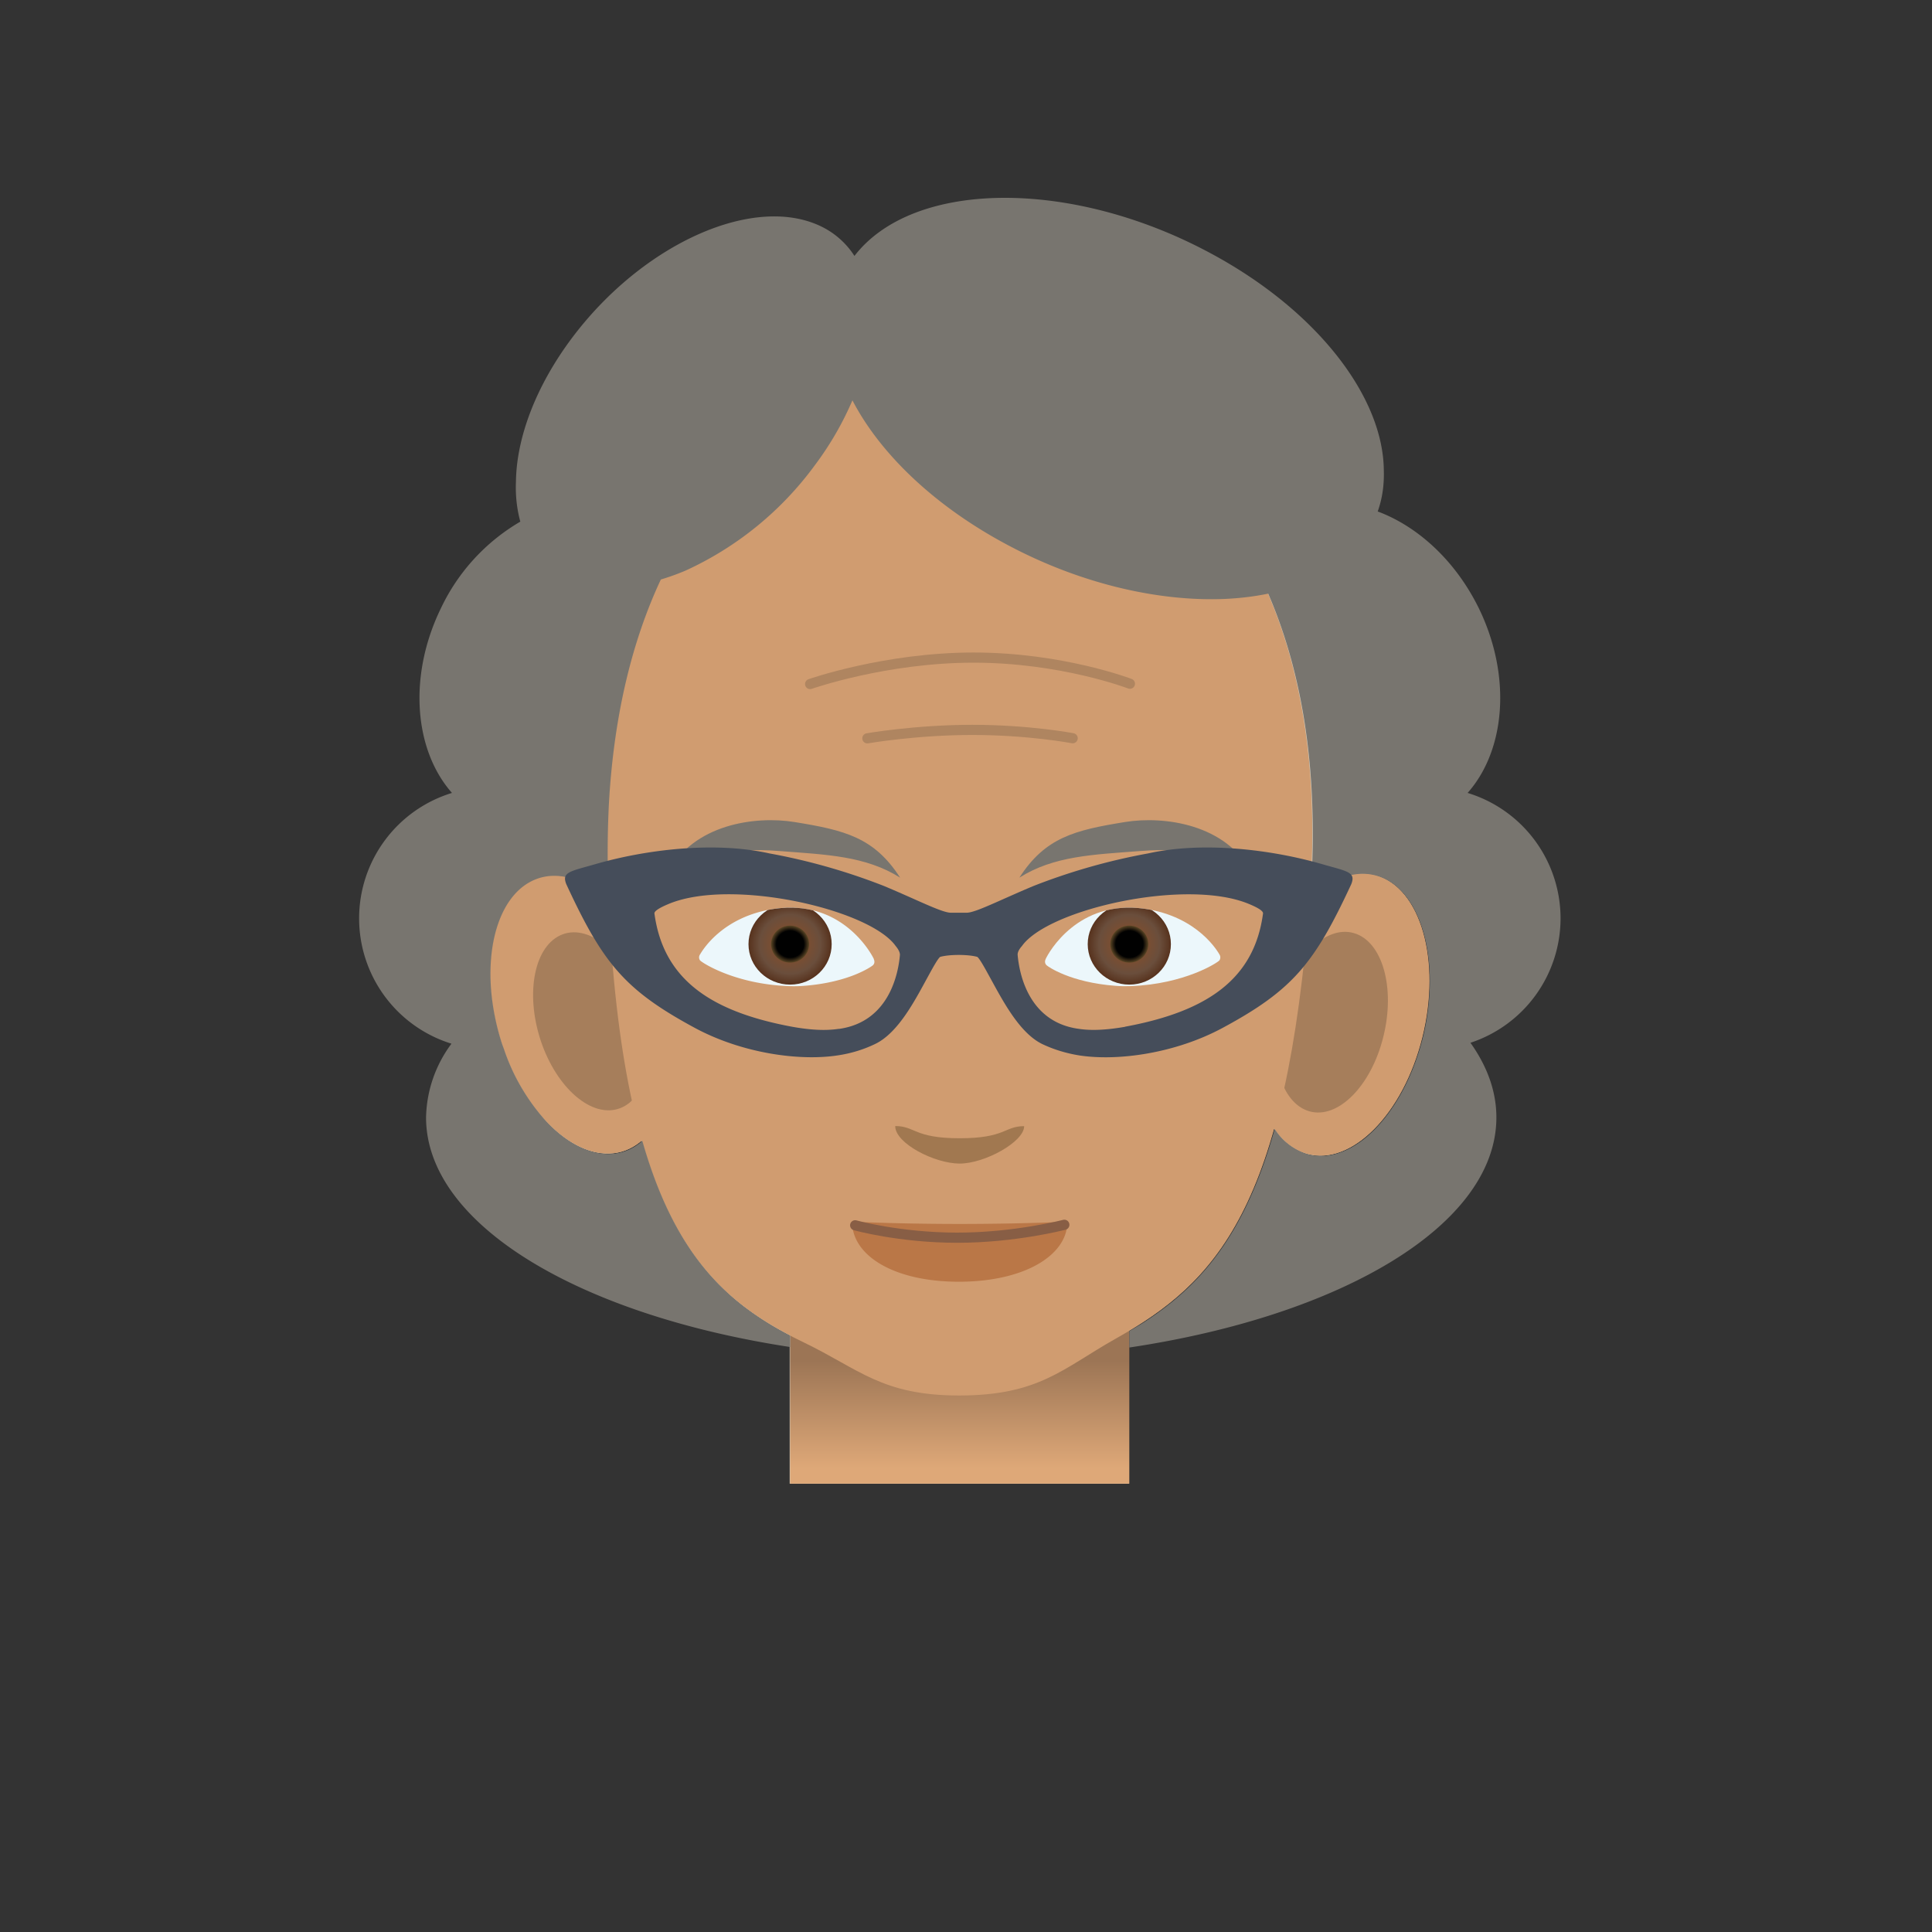 <svg xmlns="http://www.w3.org/2000/svg" xmlns:xlink="http://www.w3.org/1999/xlink" viewBox="0 0 190 190"><rect x="0" y="0" width="190" height="190" fill="#333333" stroke="none"/><path fill="#D4D0C2" d="M135.29 86.08a5.38 5.38 0 0 0-3.55.28 36.32 36.32 0 0 0 3.51-9.23c4.85-20.96-9.7-42-32.5-46.98-22.8-4.99-45.2 7.95-50.05 28.91a36.73 36.73 0 0 0 4.84 27.89c-1.65-.88-3.34-1.12-4.88-.54-4.29 1.62-5.78 8.92-3.34 16.3 2.44 7.37 7.9 12.04 12.18 10.42.58-.22 1.1-.55 1.59-.96 3.2 11.28 8.37 15.93 14.57 19.17v14.57h33.36v-15.04c6.1-3.65 11.02-8.37 14.25-19.88a5.89 5.89 0 0 0 3.2 2.48c4.4 1.24 9.48-3.87 11.37-11.44 1.88-7.56-.16-14.7-4.55-15.95z"/><g><path fill="#D09C70" d="M123.96 97.51c1.89-7.56 6.98-12.68 11.37-11.43 4.4 1.25 6.43 8.39 4.55 15.95-1.89 7.57-6.98 12.68-11.37 11.44-4.4-1.25-6.43-8.4-4.55-15.96z"/><path fill="#A67E5B" d="M125.86 99.08c1.2-4.84 4.46-8.12 7.27-7.32 2.82.8 4.12 5.37 2.91 10.21-1.2 4.84-4.46 8.12-7.27 7.32-2.81-.8-4.12-5.37-2.91-10.21z"/><path fill="#D09C70" d="M64.89 96.84c-2.44-7.38-7.9-12.05-12.19-10.43-4.28 1.62-5.78 8.92-3.34 16.3 2.44 7.37 7.9 12.04 12.18 10.42 4.29-1.62 5.79-8.91 3.35-16.29z"/><path fill="#A67E5B" d="M63.12 98.57c-1.57-4.73-5.06-7.71-7.8-6.68-2.75 1.04-3.7 5.7-2.15 10.43 1.57 4.72 5.06 7.7 7.8 6.67 2.75-1.03 3.7-5.7 2.15-10.42z"/><linearGradient id="j" x1="94.38" x2="94.38" y1="148.49" y2="133.83" gradientUnits="userSpaceOnUse"><stop offset=".28" stop-color="#dea878"/><stop offset="1" stop-color="#9c7555"/></linearGradient><path fill="url(#j)" d="M77.7 129.58h33.36v16.33H77.7z"/><path fill="#D09C70" d="M59.81 88.2c-1.63-35.02 15.86-51.26 34.5-51.26 18.66 0 37.08 16.55 34.51 51.26-2.28 30.8-9.26 37.92-19.1 43.45-5.2 2.93-7.53 5.59-15.4 5.59-7.6 0-9.84-2.61-15.27-5.22-10.14-4.89-17.78-12.42-19.24-43.82z"/><path fill="none" stroke="#AF8560" stroke-miterlimit="10" d="M111.12 67.24s-6.68-2.57-15.37-2.57-16.08 2.6-16.08 2.6M105.49 72.6s-4.29-.82-9.86-.82c-5.58 0-10.33.83-10.33.83" stroke-linecap="round" stroke-linejoin="round"/><g><path fill="#A17850" d="M88.04 110.75c0 1.7 3.88 3.68 6.34 3.68s6.34-2.14 6.34-3.68c-1.95 0-1.83 1.19-6.34 1.19-4.5 0-4.36-1.2-6.34-1.2z"/></g><g><path fill="#BA7747" d="M104.97 120.15c0 3.33-4.28 5.9-10.67 5.9-6.4 0-10.5-2.57-10.5-5.9a257.81 257.81 0 0 0 21.17 0z"/><path fill="none" stroke="#885E45" stroke-miterlimit="10" d="M84.1 120.5s4.36 1.22 10.05 1.22c5.68 0 10.52-1.27 10.52-1.27" stroke-linecap="round" stroke-linejoin="round"/></g><g><path fill="#ECF7FB" d="M85.94 94.32c-.3-.66-3.21-5.87-9.72-4.95-5.35.76-7.28 4.35-7.38 4.5a.5.5 0 0 0 0 .57c.14.2 3.38 2.34 8.74 2.54.5.02.99.01 1.48-.03 4.48-.34 6.64-1.9 6.77-2.01.19-.16.2-.4.1-.62z"/><defs><path id="k" d="M85.94 94.32c-.3-.66-3.21-5.87-9.72-4.95-5.35.76-7.28 4.35-7.38 4.5a.5.5 0 0 0 0 .57c.14.2 3.38 2.34 8.74 2.54.5.02.99.01 1.48-.03 4.48-.34 6.64-1.9 6.77-2.01.19-.16.2-.4.1-.62z"/></defs><clipPath id="l"><use xlink:href="#k" overflow="visible"/></clipPath><g clip-path="url(#l)"><radialGradient id="m" cx="74.3" cy="92.85" r="3.98" gradientTransform="matrix(1.028 0 0 1 1.32 0)" gradientUnits="userSpaceOnUse"><stop offset=".01" stop-color="#904f24"/><stop offset=".73" stop-color="#6a4e3c"/><stop offset="1" stop-color="#57321d"/></radialGradient><ellipse cx="77.7" cy="92.85" fill="url(#m)" rx="4.09" ry="3.98"/><radialGradient id="n" cx="74.3" cy="92.85" r="1.82" gradientTransform="matrix(1.028 0 0 1 1.32 0)" gradientUnits="userSpaceOnUse"><stop offset=".72" stop-color="#010101"/><stop offset="1" stop-color="#5a4524"/></radialGradient><ellipse cx="77.7" cy="92.85" fill="url(#n)" rx="1.87" ry="1.82"/></g><path fill="#ECF7FB" d="M102.83 94.32c.3-.66 3.2-5.87 9.71-4.95 5.35.76 7.29 4.35 7.39 4.5.11.17.11.4 0 .57-.14.2-3.38 2.34-8.74 2.54-.5.02-.99.01-1.48-.03-4.49-.34-6.65-1.9-6.77-2.01-.19-.16-.21-.4-.11-.62z"/><g><defs><path id="o" d="M102.83 94.32c.3-.66 3.2-5.87 9.71-4.95 5.35.76 7.29 4.35 7.39 4.5.11.17.11.4 0 .57-.14.2-3.38 2.34-8.74 2.54-.5.02-.99.01-1.48-.03-4.49-.34-6.65-1.9-6.77-2.01-.19-.16-.21-.4-.11-.62z"/></defs><clipPath id="p"><use xlink:href="#o" overflow="visible"/></clipPath><g clip-path="url(#p)"><radialGradient id="q" cx="-84.97" cy="92.85" r="3.98" gradientTransform="matrix(-1.028 0 0 1 23.72 0)" gradientUnits="userSpaceOnUse"><stop offset=".01" stop-color="#904f24"/><stop offset=".73" stop-color="#6a4e3c"/><stop offset="1" stop-color="#57321d"/></radialGradient><ellipse cx="111.06" cy="92.85" fill="url(#q)" rx="4.09" ry="3.98"/><radialGradient id="r" cx="-84.97" cy="92.85" r="1.82" gradientTransform="matrix(-1.028 0 0 1 23.72 0)" gradientUnits="userSpaceOnUse"><stop offset=".72" stop-color="#010101"/><stop offset="1" stop-color="#5a4524"/></radialGradient><ellipse cx="111.06" cy="92.85" fill="url(#r)" rx="1.87" ry="1.82"/></g></g></g><g><path fill="#78756F" d="M76.6 83.69c4.7.36 8.52.48 11.92 2.62-2.55-3.96-5.45-4.67-10.4-5.47-3.81-.62-9.97.19-12.47 5.06 1.63-1.72 6.08-2.59 10.95-2.21zM112.17 83.69c-4.7.36-8.53.48-11.92 2.62 2.55-3.96 5.45-4.67 10.39-5.47 3.82-.62 9.98.19 12.48 5.06-1.64-1.72-6.08-2.59-10.95-2.21z"/></g><g><path fill="#78756F" d="M153.47 90.31a12.9 12.9 0 0 0-9.14-12.33c3.73-4.21 4.35-11.5 1.1-18.17-2.3-4.68-6-8.04-9.94-9.51.45-1.27.64-2.6.6-4-.03-7.18-6.45-15.7-17.01-21.38-13.72-7.4-29.27-7.25-35.05.25a8.06 8.06 0 0 0-3.11-2.82c-6.6-3.37-17.64 1.51-24.68 10.9-3.6 4.81-5.44 9.86-5.5 14.1-.06 1.42.1 2.74.43 3.95a19.54 19.54 0 0 0-7.8 8.5c-3.26 6.68-2.64 13.97 1.08 18.18a12.9 12.9 0 0 0-.05 24.66 12.52 12.52 0 0 0-2.5 7.25c0 10.5 15 19.4 35.8 22.58v-1.12a30.3 30.3 0 0 1-4.73-3c-4.07-3.2-7.45-7.9-9.8-16.15-.47.42-1 .75-1.58.97-2.47.93-5.33-.23-7.78-2.79a20.19 20.19 0 0 1-4.26-7.24l-.15-.4a23.85 23.85 0 0 1-.99-4.33c-.74-5.71.9-10.66 4.34-11.96 2.25-.85 4.83.05 7.13 2.16l-.02-.37a95.41 95.41 0 0 1 .03-9.33c.5-8.7 2.32-15.99 5.1-21.92.8-.24 1.62-.53 2.44-.88A32.48 32.48 0 0 0 80.1 45.8c1.6-2.13 2.82-4.3 3.73-6.43 2.67 5.14 7.9 10.26 15.03 14.1 7.26 3.92 15.04 5.71 21.61 5.43 1.49-.07 2.91-.24 4.25-.52 2.47 5.71 4.04 12.58 4.33 20.64a79.44 79.44 0 0 1-.19 9.22l-.01.2c2.03-2 4.36-2.94 6.53-2.32 3.65 1.03 5.67 6.16 5.16 12.2a23.14 23.14 0 0 1-.92 4.84c-1.16 3.86-3.15 6.98-5.4 8.8-1.82 1.45-3.8 2.07-5.66 1.54a5.87 5.87 0 0 1-3.2-2.47c-2.99 10.62-7.4 15.46-12.86 19.01-.47.3-.96.58-1.44.87v1.61c20.97-3.14 36.1-12.08 36.1-22.63 0-2.56-.9-5.02-2.55-7.34a12.89 12.89 0 0 0 8.86-12.24z"/></g></g><g><path fill="#454D5A" d="M130.01 84.98c-4.74-1.37-11.53-2.29-17.11-1.05a60.54 60.54 0 0 0-11.26 3.2c-3.28 1.37-5.7 2.63-6.57 2.63h-1.56c-.88 0-3.3-1.26-6.58-2.63a60.54 60.54 0 0 0-11.25-3.2c-5.58-1.24-12.38-.32-17.12 1.05-2.5.72-3.34.78-2.87 1.97 3.6 7.78 5.73 10.4 12.63 14.13 4.65 2.51 10.3 3.29 14.07 2.71 1.27-.19 2.48-.55 3.63-1.1 2.39-1.11 4.09-4.57 5.35-6.85.42-.77.91-1.64 1.1-1.74.9-.25 2.73-.25 3.63 0 .19.1.68.97 1.1 1.74 1.27 2.28 2.97 5.74 5.35 6.86 1.15.54 2.37.9 3.63 1.1 3.78.57 9.42-.21 14.07-2.72 6.9-3.72 9.03-6.35 12.64-14.13.47-1.2-.38-1.25-2.88-1.97zm-47.53 16.2c-1.3.2-2.81.11-4.55-.2-8.12-1.5-12.7-4.72-13.57-11.14-.03-.2.35-.5 1.32-.91 6.14-2.64 19.83.47 22.4 4.1.2.24.44.59.42.9-.14 1.6-.95 6.57-6.02 7.26zm28.16-.2c-1.73.3-3.25.4-4.55.2-5.06-.68-5.87-5.66-6.01-7.26-.03-.3.21-.65.42-.88 2.56-3.64 16.25-6.74 22.4-4.11.97.41 1.34.7 1.31.91-.86 6.42-5.45 9.63-13.57 11.13z"/></g><path fill="none" d="M179.83-.53H10.17a10.7 10.7 0 0 0-10.7 10.7v169.66c0 5.9 4.8 10.7 10.7 10.7h169.66c5.9 0 10.7-4.8 10.7-10.7V10.17c0-5.9-4.8-10.7-10.7-10.7z"/></svg>
